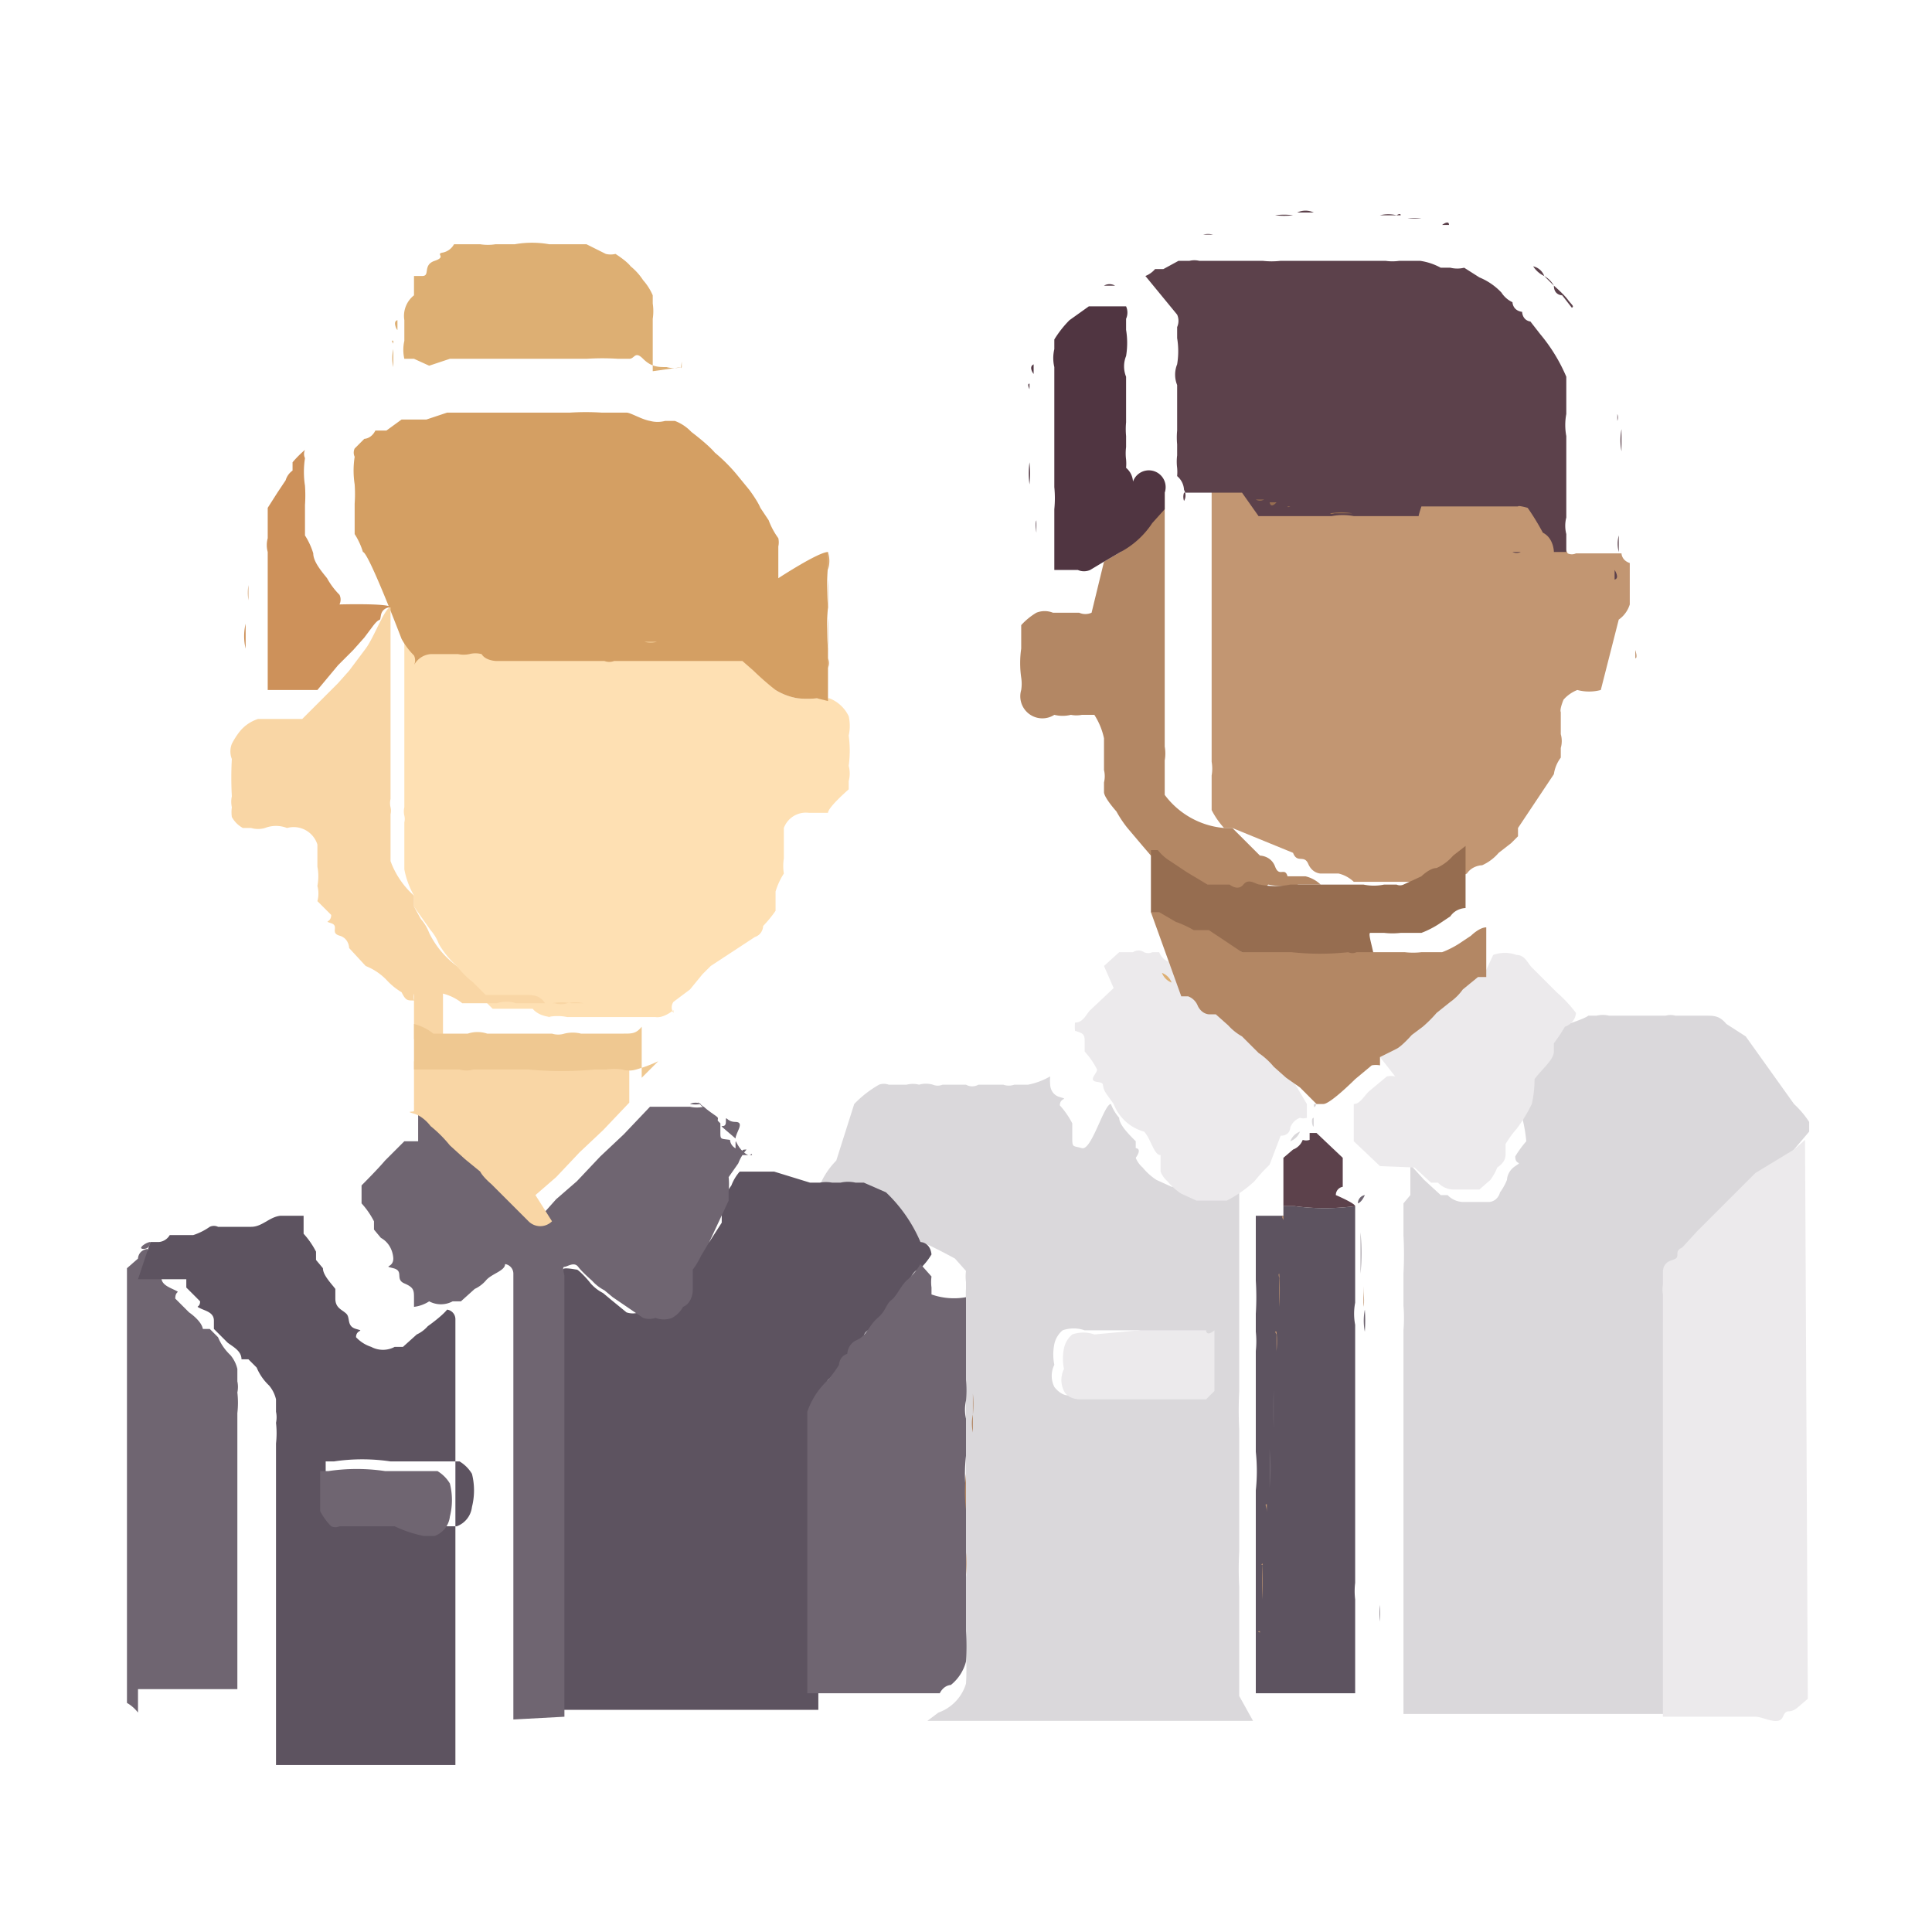<svg id="Layer_1" data-name="Layer 1" xmlns="http://www.w3.org/2000/svg" viewBox="0 0 14 14"><defs><style>.cls-1{fill:#dad8db;}.cls-2{fill:#eceaec;}.cls-3{fill:#6f6571;}.cls-4{fill:#fee0b3;}.cls-5{fill:#c29672;}.cls-6{fill:#5d5360;}.cls-7{fill:#5c414b;}.cls-8{fill:#d49f63;}.cls-9{fill:#b38764;}.cls-10{fill:#f9d6a5;}.cls-11{fill:#ddaf73;}.cls-12{fill:#503541;}.cls-13{fill:#cd915a;}.cls-14{fill:#efc891;}.cls-15{fill:#966d50;}</style></defs><title>solo</title><path class="cls-1" d="M11.51,7.36s0,0,.06,0h0a.19.19,0,0,1,.09,0h0a.06.06,0,0,1,0,0s0,0,.05,0,.07,0,.12,0l.06,0s.07,0,.09,0,.05,0,.09,0a.13.13,0,0,1,.07,0h0s.06,0,.09,0l.05,0,.08,0h0c.06,0,.1,0,.15.06l0,0,.14.09L13,8a.69.69,0,0,1,.11.13s0,0,0,0v.07h0L13,8.33l-.16.16-.09.09-.16.16-.09.09-.08.08L12.31,9s0,.07-.07.09-.05.06-.07.1,0,0,0,.08a.21.21,0,0,0,0,.07c0,.05,0,.09,0,.14h0s0,0,0,.06v2.88h-2v-.14s0,0,0,0v-.13h0c0-.09,0-.18,0-.27l0,0v-.3s0,0,0,0v-.19c0-.11,0-.21,0-.31h0V10.6s0,0,0,0v-.37a0,0,0,0,0,0,0V10h0c0-.09,0-.17,0-.26l0,0v-.1a1.09,1.09,0,0,0,0-.18s0-.09,0-.14h0V9.23a2.61,2.61,0,0,0,0-.28l0,0V8.72h0s0,0,.05-.06,0,0,0,0v0a0,0,0,0,0,0,0V8.44h0l.1.11.12.11s0,0,.05,0a.16.16,0,0,0,.11.05h.12s0,0,0,0l.07,0s0,0,0,0,.06,0,.08-.07a.41.41,0,0,0,.05-.09s0-.06.06-.1,0,0,0-.07a.76.76,0,0,1,.08-.11A1.08,1.08,0,0,0,11,8V8s0,0,0-.06h0a.83.83,0,0,0,.08-.12c.05-.07.09-.14.14-.2s0,0,0-.06a1.25,1.25,0,0,0,.08-.12S11.47,7.39,11.51,7.36Z"/><path class="cls-2" d="M13.1,12.31s0,0-.07.06-.08,0-.11.07-.14,0-.2,0h-.67V9.58s0-.05,0-.06h0s0-.09,0-.14a.21.21,0,0,1,0-.07s0-.05,0-.08,0-.08.07-.1,0-.06.07-.09l.11-.12.08-.08.09-.09.16-.16.09-.09L13,8.33l.08-.07h0Z"/><path class="cls-3" d="M1,12.41H1a.27.27,0,0,0-.08-.07V9.19L1,9.12s0-.06.07-.07,0,0,0,0,0,.05,0,.06l.1.1s0,0,0,.05.06.07.1.09,0,0,0,.06l.1.1s0,0,0,0,.09.06.1.12h0l.05,0,.06.06a.38.38,0,0,0,.09.13.24.24,0,0,1,.05.1s0,.06,0,.09a.19.19,0,0,1,0,.08.66.66,0,0,1,0,.15h0s0,0,0,0v2H1.09s0,0-.05,0H1A0,0,0,0,0,1,12.41Z"/><path class="cls-1" d="M9.08,12.47H6.72s0,0,0,0h0s0,0,.08-.06A.32.32,0,0,0,7,12.2,1.64,1.64,0,0,0,7,12c0-.15,0-.3,0-.45,0,0,0,0,0,0v-.12a.86.86,0,0,0,0-.16v-.28s0,0,0,0v-.52s0,0,0,0V9.67s0,0,0-.06,0,0,0,0,0-.07,0-.09,0-.07,0-.11a.49.49,0,0,1,0-.07l0-.05a.3.3,0,0,1,0-.08s0,0,0,0v0l-.08-.09,0,0S6.7,9,6.67,9a1.08,1.08,0,0,0-.18-.11l-.16-.07,0,0-.06,0a.25.25,0,0,0-.11,0h0s0,0-.06,0a.24.24,0,0,0-.09,0s0,0-.07,0h0a0,0,0,0,0,0,0s0-.09,0-.13,0-.06,0-.1,0,0,0,0a.57.57,0,0,1,.12-.18L6.19,8a.79.79,0,0,1,.18-.14.1.1,0,0,1,.07,0,.09.09,0,0,0,0,0l.13,0a.18.18,0,0,1,.09,0,.18.18,0,0,1,.1,0,.09.09,0,0,0,.07,0h0s0,0,0,0H7a.09.09,0,0,0,.09,0l.1,0,.08,0a.12.12,0,0,0,.08,0h0s.07,0,.1,0a.52.52,0,0,0,.16-.06h0s0,0,0,0a.33.33,0,0,0,0,.06s0,.07.07.09,0,0,0,.06a.6.6,0,0,1,.09.13s0,0,0,.09,0,.07.07.09S8,8,8.05,8s0,0,0,0a.33.33,0,0,0,.06.1c0,.05.07.12.12.17l0,.05s.05,0,0,.07l0,0s0,0,0,0a.05.05,0,0,0,0,0s0,0,0,0a.18.18,0,0,0,.05.07.43.43,0,0,0,.1.09l.11.05h.18a.9.9,0,0,0,.2-.14,1.31,1.31,0,0,1,.11-.12s0,0,0,0v.12s0,0,0,0,0,.07,0,.08a0,0,0,0,0,0,0v.09s0,0,0,0V9s0,0,0,.05v.23s0,0,0,0v.39s0,0,0,0v.41l0,0a2.62,2.62,0,0,0,0,.28v.12l0,0v.38s0,0,0,0,0,.1,0,.15,0,0,0,0v.23s0,0,0,0a2.26,2.26,0,0,0,0,.26v.2s0,0,0,0v.41l0,0v.18ZM8.25,9.64H7.86a.24.24,0,0,0-.16,0,.18.18,0,0,0-.06.1.38.38,0,0,0,0,.15.18.18,0,0,0,0,.16s.05.07.11.06,0,0,0,0,0,0,.06,0h.69s.08,0,.11,0h0l0,0,.06-.06s0-.05,0-.08V9.77s0,0,0-.07h0s-.05,0-.06,0l-.05,0Z"/><path class="cls-4" d="M5.92,5.06s0,0,0,0,.06,0,.09,0a.26.26,0,0,1,.14.13.32.32,0,0,1,0,.14.81.81,0,0,1,0,.22.21.21,0,0,1,0,.11l0,.06S6,5.85,6,5.89l0,0s-.09,0-.14,0a.17.17,0,0,0-.18.11s0,.06,0,.08,0,.1,0,.14a.35.35,0,0,0,0,.11v0a.52.52,0,0,0-.06.13l0,.06,0,.08,0,0a.87.87,0,0,1-.09.11s0,.06-.06.08L5.15,7l-.06.06L5,7.17l-.12.09a.07.07,0,0,0,0,.08v.19c0,.15,0,.3,0,.46,0,0,0,0,0,0s0,0,0,0V7.32s0,0,0,0,0,0,0,0-.07.06-.13.05h0s0,0-.06,0-.1,0-.14,0-.07,0-.11,0H4.2s-.06,0-.09,0h0a.34.34,0,0,0-.14,0H4s-.09,0-.14-.06l-.08,0-.09,0s0,0-.06,0h0s0,0-.06,0l-.09-.09A.68.68,0,0,1,3.31,7a.65.65,0,0,1-.13-.16s0,0,0,0a.33.33,0,0,0-.06-.1L3,6.57l0-.08a.62.62,0,0,1-.07-.19h0s0,0,0-.07v0s0,0,0-.08v0c0-.06,0-.12,0-.19a.11.11,0,0,0,0-.05.13.13,0,0,1,0-.06V4.4s0-.05,0-.07,0,0,0,0A.15.15,0,0,1,3,4.21s.07,0,.11,0l.09,0a.2.2,0,0,0,.08,0,.18.18,0,0,1,.09,0h0s.07,0,.11.05l.11,0,.15,0s0,0,0,0h.05s0,0,0,0l.1,0c.06,0,.12,0,.18,0h0s0,0,.08,0h0a.1.1,0,0,0,.07,0c.08,0,.16,0,.24,0h0a.14.14,0,0,0,.09,0h.08a0,0,0,0,0,0,0h.16c.06,0,.11,0,.16,0s.07,0,.1,0,0,0,.06,0l.08.07A2,2,0,0,0,5.62,5a.44.44,0,0,0,.16.06A.66.66,0,0,0,5.92,5.06Z"/><path class="cls-5" d="M11.31,5.16v0s0,0,0,0v.08s0,0,0,.08v0s0,0,0,0v0s0,0,0,0a.18.18,0,0,1,0,.1l0,.07a.26.26,0,0,0-.05.12l0,0L11,6s0,0,0,.06a0,0,0,0,0-.05.05l0,0a0,0,0,0,0,0,0s0,0,0,0h0l-.09.07a.34.34,0,0,1-.12.09s0,0,0,0-.07,0-.11.06l-.13.06a.06.06,0,0,1-.05,0s-.06,0-.09,0a.37.37,0,0,1-.15,0s0,0-.06,0h0l-.12,0-.09,0-.06,0-.07,0a.24.24,0,0,0-.11-.06s-.05,0-.08,0l-.05,0s-.06,0-.09-.07-.08,0-.11-.08L8.93,6,8.87,6a.6.6,0,0,1-.09-.13s0-.05,0-.09,0-.05,0-.07,0-.07,0-.09v0a.29.29,0,0,0,0-.1s0-.11,0-.16,0-.09,0-.14a0,0,0,0,0,0,0s0,0,0,0V3.49h0c.05-.05.11,0,.17,0l.08,0s.07,0,.11,0l.06,0,.15.05a.06.06,0,0,0,.08,0h0s.05,0,.08,0h.05s0,0,0,0h.1s0,0,0,0h.17s0,0,0,0h.82s0,0,0,0h.14s0,0,0,0h.15s0,0,0,0H11c.05,0,.08,0,.12.05a1.74,1.74,0,0,1,.11.18s.05.1.08.14l.05.1a.07.07,0,0,0,.06,0h.23l.1,0s0,0,0,0,0,.05.06.07,0,0,0,0,0,0,0,0v0c0,.1,0,.2,0,.3v0s0,0,0,0a.21.21,0,0,1-.08.11s0,0,0,0L11.6,5a.33.33,0,0,1-.17,0,.26.26,0,0,0-.1.07S11.3,5.14,11.31,5.16Z"/><path class="cls-6" d="M5.87,8.57h0s0,0,.07,0a.24.24,0,0,1,.09,0s0,0,.06,0h0a.25.25,0,0,1,.11,0l.06,0,0,0,.16.07A1.08,1.08,0,0,1,6.67,9s.07,0,.08.09a0,0,0,0,1,0,0,.48.48,0,0,1-.09.11c-.05,0-.07.1-.12.15s-.06.09-.1.13-.09.12-.15.16,0,.07-.07.1l0,0s0,.06-.06.08A1,1,0,0,1,6,10a.56.56,0,0,0-.07.16s0,0,0,0,0,.07,0,.11v0s0,0,0,.06,0,0,0,0,0,0,0,.06v2H4.08V9.27s0,0,0,0,0-.05,0-.07.09,0,.1,0,.07.06.1.1a.31.31,0,0,0,.09.07s0,0,.06.05l.11.09a.14.14,0,0,0,.09,0,.17.17,0,0,0,.12,0,.2.2,0,0,0,.08-.08s0-.08.07-.12l0,0s0-.08,0-.09,0-.05,0-.06a.53.53,0,0,0,.06-.1L5.14,9l.09-.14s0,0,0,0,0,0,0-.07a.47.47,0,0,0,0-.1l.07-.1a.33.33,0,0,1,.06-.1h0s0,0,0,0,.07,0,.1,0l.06,0,.09,0Z"/><path class="cls-7" d="M10.28,3.74H9.81s0,0,0,0a.43.43,0,0,0-.16,0H9.57s0,0,0,0H9.4s-.05,0-.07,0H9.28s0,0,0,0H9.18s0,0,0,0,0,0-.06,0L9,3.57l-.06,0s-.07,0-.11,0l-.08,0c-.06,0-.12,0-.17,0h0a.09.09,0,0,0,0,.06s0,0,0,0a.08.08,0,0,0,0-.08s0,0,0,0a.14.14,0,0,0-.05-.1.08.08,0,0,1,0,0,.33.33,0,0,0,0-.06.36.36,0,0,1,0-.09s0-.06,0-.08a.54.54,0,0,1,0-.1c0-.06,0-.1,0-.16h0s0,0,0,0,0-.11,0-.17a.2.2,0,0,1,0-.15.58.58,0,0,0,0-.19s0,0,0,0,0,0,0-.08v0a.11.11,0,0,0,0-.09h0s0,0,0,0L8.3,2a.18.18,0,0,0,.07-.05l.06,0,.11-.06s.06,0,.08,0a.15.15,0,0,1,.07,0s0,0,.07,0,0,0,0,0h0s0,0,0,0h0s0,0,0,0H9s0,0,0,0h.08s0,0,0,0h.07a0,0,0,0,0,0,0h0a.56.56,0,0,0,.13,0s0,0,0,0h.31a0,0,0,0,0,0,0h.18s0,0,0,0h.27s0,0,0,0a.34.34,0,0,0,.1,0h0s0,0,0,0h.1s0,0,.05,0a.44.44,0,0,1,.15.05l.07,0a.21.21,0,0,0,.1,0l.11.07a.46.46,0,0,1,.16.11h0a.19.19,0,0,0,.08.07h0s0,.06.07.07h0s0,.06.06.07l.07.09a1.23,1.23,0,0,1,.19.31s0,0,0,0v0s0,.05,0,.05v0s0,0,0,.06h0s0,0,0,.06v0s0,.07,0,.1V3s0,0,0,0v0a.43.43,0,0,0,0,.16s0,0,0,0v.47s0,0,0,0v.05s0,0,0,.07a0,0,0,0,0,0,0,.24.24,0,0,0,0,.12v0s0,0,0,0v.13l-.1,0h-.23a.07.07,0,0,1-.06,0L11.26,4s0-.1-.08-.14a1.74,1.74,0,0,0-.11-.18S11,3.66,11,3.67h-.16s0,0,0,0h-.15s0,0,0,0h-.07a0,0,0,0,0,0,0H10.3S10.28,3.73,10.28,3.74Z"/><path class="cls-8" d="M5.92,5.06a.66.66,0,0,1-.14,0A.44.44,0,0,1,5.62,5a2,2,0,0,1-.16-.14l-.08-.07s0,0-.06,0-.07,0-.1,0-.1,0-.16,0,0,0,0,0H4.79s0,0,0,0H4.69c-.08,0-.16,0-.24,0a.1.1,0,0,1-.07,0h0s-.06,0-.08,0h0c-.06,0-.12,0-.18,0l-.1,0s0,0,0,0H3.86s0,0,0,0l-.15,0-.11,0s-.08,0-.11-.05h0a.18.18,0,0,0-.09,0,.2.2,0,0,1-.08,0l-.09,0s-.08,0-.11,0a.15.15,0,0,0-.12.08s0,0,0,0a.08.08,0,0,0,0-.07.54.54,0,0,1-.09-.12S2.67,4,2.63,4l0,0a.52.52,0,0,0-.06-.13s0-.07,0-.11v0s0-.07,0-.11a1,1,0,0,0,0-.14.65.65,0,0,1,0-.2h0v0a.07.07,0,0,1,0-.06v0s0,0,0,0,0,0,0,0l.07-.07s0,0,0,0,.05,0,.08-.06l.08,0,.11-.08h0s0,0,0,0,0,0,.07,0,0,0,0,0H3l.09,0,.15-.05h0s.1,0,.13,0,.11,0,.16,0l.13,0h.47s0,0,0,0a1.81,1.81,0,0,1,.23,0h0s0,0,0,0,.06,0,.08,0h0s.07,0,.1,0,.11.05.17.06a0,0,0,0,1,0,0,.21.21,0,0,0,.11,0s0,0,0,0l.07,0a.32.32,0,0,1,.12.08s0,0,0,0,.12.09.17.15a1.21,1.21,0,0,1,.16.16l.09.11s.06.08.08.13l.06.09a.54.54,0,0,0,.07.13.14.14,0,0,1,0,.06s0,.07,0,.11,0,0,0,.07,0,.05,0,.05v0S5.93,4,6,4v.1s0,0,0,0v0A1.7,1.7,0,0,0,6,4.4s0,0,0,0v0s0,0,0,0A1.55,1.55,0,0,0,6,4.7v0s0,0,0,0v.1s0,0,0,.07V5s0,0,0,0v.08Z"/><path class="cls-6" d="M2,12.46v-2s0,0,0,0h0a.66.66,0,0,0,0-.15.19.19,0,0,0,0-.08s0-.05,0-.09a.24.24,0,0,0-.05-.1.38.38,0,0,1-.09-.13l-.06-.06-.05,0h0c0-.06-.06-.09-.1-.12s0,0,0,0l-.1-.1s0,0,0-.06-.06-.07-.1-.09,0,0,0-.05l-.1-.1s0-.05,0-.06,0,0,0,0H1S1.09,9,1.09,9h0s0,0,0,0,0,0,.06,0l0,0s.05,0,.08-.05l.08,0s0,0,0,0l.09,0a.45.45,0,0,0,.12-.06.07.07,0,0,1,.06,0l.1,0,.08,0,.06,0c.08,0,.13-.07.21-.08l.06,0s.07,0,.11,0,0,0,0,0a.08.08,0,0,0,0,0s0,0,0,0h0l0,.06s0,.05,0,.07a.6.6,0,0,1,.09.13s0,0,0,.06l.05.06c0,.05.06.11.09.15s0,0,0,0,0,0,0,.07.05.08.08.11,0,.09.07.11,0,0,0,.06a.26.26,0,0,0,.11.07.18.18,0,0,0,.17,0s0,0,0,0,0,0,.06,0l.1-.09a.24.24,0,0,0,.08-.06s.1-.07.14-.12h0a.07.07,0,0,1,.06.07v3.23H2Zm.91-1.4a.89.89,0,0,0,.32,0l.08,0a.17.17,0,0,0,.11-.14.49.49,0,0,0,0-.24.26.26,0,0,0-.09-.09l0,0H2.83a1.39,1.39,0,0,0-.41,0l-.06,0s0,.05,0,.05,0,.06,0,.09v.15a0,0,0,0,0,0,0A.44.44,0,0,0,2.4,11a.07.07,0,0,0,.06,0s0,0,.06,0h.34Z"/><path class="cls-3" d="M3.72,12.46V9.23a.07.07,0,0,0-.06-.07h0c0,.05-.1.07-.14.12a.24.24,0,0,1-.08.06l-.1.09s0,0-.06,0,0,0,0,0a.18.18,0,0,1-.17,0A.26.26,0,0,1,3,9.47s0,0,0-.06,0-.08-.07-.11,0-.09-.08-.11,0,0,0-.07,0,0,0,0,0-.1-.09-.15l-.05-.06s0,0,0-.06a.6.6,0,0,0-.09-.13s0,0,0-.07l0-.06h0s0,0,0,0a.08.08,0,0,1,0,0s-.05,0,0,0,0,0,0,0,.12-.12.17-.18l.14-.14,0,0,0,0h0s.06,0,.1,0V8A.18.18,0,0,1,3,8H3s0,0,0,0,0,0,0,0,.06.06.09.09a.93.93,0,0,1,.14.14l.11.1.09.09s.06.06.08.09l.13.13.14.14a.12.12,0,0,0,.17,0l.08-.09.15-.13.17-.18.17-.16.19-.2s0,0,0,0,0,0,0,0h0a.05.05,0,0,0,0,0h0s0,0,.05,0H5a.23.23,0,0,0,.1,0h0s0,0,.06.06,0,0,.06.06h0s0,0,0,.06,0,.05.07.06h0s0,.05.06.07,0,0,.06,0h0s0,0,0,0h0v0a.33.33,0,0,0-.06.1l-.07.1a.47.47,0,0,1,0,.1s0,0,0,.07,0,0,0,0L5.14,9l-.06.1a.53.53,0,0,1-.06.1s0,0,0,.06,0,0,0,.09l0,0s0,.09-.07.12a.2.2,0,0,1-.08.08.17.17,0,0,1-.12,0,.14.14,0,0,1-.09,0L4.44,9.4s0,0-.06-.05a.31.31,0,0,1-.09-.07s-.07-.06-.1-.1-.08,0-.1,0,0,.05,0,.07,0,0,0,0v3.19Z"/><path class="cls-9" d="M8.44,3.57s0,0,0,0a.09.09,0,0,1,0-.06v1.6s0,0,0,0a0,0,0,0,1,0,0s0,.09,0,.14,0,.11,0,.16a.29.29,0,0,1,0,.1v0s0,.06,0,.09,0,.06,0,.07,0,.06,0,.09A.6.6,0,0,0,8.87,6L8.93,6l.2.2s.08,0,.11.08.07,0,.09.07l.05,0s0,0,.08,0a.24.24,0,0,1,.11.06l.07,0,.06,0,.09,0,.12,0s0,0,0,0H9.74s0,0,0,0-.22,0-.33,0a.56.56,0,0,1-.22,0h0S9,6.6,9,6.56s-.07,0-.1,0l-.1,0-.06,0L8.6,6.36l-.12-.08a.34.34,0,0,1-.09-.08s0,0-.05,0,0,0,0,0,0,0-.06-.07L8.17,6a.83.83,0,0,1-.08-.12S8,5.78,8,5.74s0,0,0-.07,0,0,0,0a.19.19,0,0,0,0-.09s0-.08,0-.11,0,0,0,0,0-.08,0-.12a.51.51,0,0,0-.07-.17h0s0,0-.09,0a.21.21,0,0,1-.08,0,.25.25,0,0,1-.12,0A.16.16,0,0,1,7.4,5s0,0,0,0,0,0,0,0v0s0,0,0,0v0s0,0,0,0a.29.29,0,0,0,0-.09.74.74,0,0,1,0-.21s0-.07,0-.1,0-.06,0-.07,0,0,0,0a.48.48,0,0,1,.11-.09.16.16,0,0,1,.12,0h.19s0,0,0,0a.11.11,0,0,0,.09,0L8,4.07,8.12,4a.63.63,0,0,0,.11-.12l.09-.1,0-.06,0-.06S8.44,3.59,8.44,3.57Z"/><path class="cls-10" d="M2.83,4.4V5.79a.13.13,0,0,0,0,.06.11.11,0,0,1,0,.05c0,.07,0,.13,0,.19v0s0,.06,0,.08v0s0,0,0,.07h0A.62.62,0,0,0,3,6.49l0,.08.05.09a.33.33,0,0,1,.06.1s0,0,0,0A.65.65,0,0,0,3.31,7a.68.68,0,0,0,.12.12l.09.09s0,0,.06,0h0s0,0,.06,0l.09,0,.08,0c.05,0,.1,0,.14.06H4a.34.34,0,0,1,.14,0h0s.07,0,.09,0h0s0,0,0,0a.25.25,0,0,0-.12,0,.15.15,0,0,1-.09,0H3.74a.22.22,0,0,0-.14,0h0a0,0,0,0,0,0,0s-.1,0-.15,0h0s0,0,0,0-.06,0-.1,0h0a.37.37,0,0,0-.14-.07h0a0,0,0,0,0,0,0s0,0,0,0,0,.22,0,.33H3c0-.11,0-.22,0-.33A.1.1,0,0,0,3,7.25c-.05,0-.06,0-.09-.06a.48.48,0,0,1-.11-.09A.43.43,0,0,0,2.65,7l-.12-.13s0-.07-.07-.09,0-.07-.06-.09,0,0,0-.06L2.3,6.53s0,0,0,0a.21.21,0,0,0,0-.11h0a.37.37,0,0,0,0-.14h0c0-.06,0-.1,0-.16A.18.18,0,0,0,2.08,6a.22.22,0,0,0-.16,0,.18.18,0,0,1-.1,0l-.06,0a.2.2,0,0,1-.08-.08.25.25,0,0,1,0-.07.19.19,0,0,1,0-.08,2.43,2.43,0,0,1,0-.27.15.15,0,0,1,0-.11.56.56,0,0,1,.05-.08.28.28,0,0,1,.14-.1l0,0h.24s0,0,0,0h0s0,0,0,0,0,0,.08,0l.15-.15.11-.11.08-.09.06-.08s0,0,.06-.08S2.79,4.4,2.83,4.4Z"/><path class="cls-2" d="M10.82,6.92s0,0,0,0,0,0,0,0a.25.25,0,0,1,.17,0h0c.06,0,.08.06.11.09l.18.18a1,1,0,0,1,.14.15s0,0,0,0,0,.07-.08.1a1.25,1.25,0,0,1-.08.12s0,0,0,.06-.09.13-.14.2A.83.83,0,0,1,11.1,8h0s0,0,0,.06V8a1.08,1.08,0,0,1-.11.18.76.76,0,0,0-.08.11s0,.05,0,.07,0,.06-.06.1a.41.41,0,0,1-.05.09s0,0-.08.07,0,0,0,0l-.07,0s0,0,0,0h-.12a.16.16,0,0,1-.11-.05s0,0-.05,0l-.12-.11L10,8.45h0l0,0h0a0,0,0,0,0,0,0h0s0,0,0,0h0s0,0,0,0,0,0,0,0l-.19-.18s0,0,0,0V8c.05,0,.08-.07.12-.1l.12-.1a.16.16,0,0,1,.06,0s0,0,0,0h0L10,7.66l.11-.09s.07-.07.11-.1l.08-.06a.94.94,0,0,0,.1-.1l.1-.08a.38.38,0,0,0,.09-.09l.11-.09.06,0s0,0,0,0"/><path class="cls-2" d="M10.8,6.61h0"/><path class="cls-2" d="M9.2,8.44s0,0,0,0a1.31,1.31,0,0,0-.11.12.9.9,0,0,1-.2.14H8.67l-.11-.05a.43.43,0,0,1-.1-.09.18.18,0,0,1-.05-.07s0,0,0,0a.05.05,0,0,1,0,0s0,0,0,0l0,0s0-.05,0-.07l0-.05c-.05,0-.07-.12-.12-.17A.33.33,0,0,1,8.07,8s0,0,0,0,0,0-.05-.07,0-.08-.07-.09,0-.06,0-.09a.6.6,0,0,0-.09-.13s0,0,0-.06,0-.07-.07-.09a.33.33,0,0,1,0-.06s0,0,0,0h0c.06,0,.08-.06.11-.09l.17-.16L8,7l.11-.1h.1a.07.07,0,0,1,.08,0,.07.07,0,0,0,.06,0s0,0,0,0,0,0,0,0,0,0,.05,0a.12.12,0,0,0,.07.07h0s0,0,0,0h0s0,.05.08.06,0,0,0,0l.05,0,.09.08a.39.39,0,0,0,.1.08l.12.12a.52.52,0,0,1,.11.1l.09.08.1.07L9.47,8s0,0,0,0,0,0,0,.05,0,0,0,0,0,0,0,.05a.08.08,0,0,1-.05,0,.12.12,0,0,0-.07.07s0,0,0,0l0,0s0,.06-.07.06,0,0,0,0Z"/><path class="cls-11" d="M4.94,2.66a.21.21,0,0,1-.11,0,0,0,0,0,0,0,0c-.06,0-.11,0-.17-.06s-.06,0-.1,0h0s0,0-.08,0,0,0,0,0h0a1.81,1.81,0,0,0-.23,0s0,0,0,0H3.68l-.13,0s-.1,0-.16,0-.09,0-.13,0h0l-.15.05L3,2.6H3s0,0,0,0,0,0-.07,0a.29.29,0,0,1,0-.13s0,0,0-.06V2.39s0,0,0-.07v0s0,0,0,0A.19.19,0,0,1,3,2.14s0,0,0-.05S3,2,3,2,3,2,3.06,2s0-.08.09-.11,0-.05.06-.06a.12.12,0,0,0,.08-.06l.07,0,.06,0,.06,0a.35.35,0,0,0,.11,0l.14,0a.71.71,0,0,1,.25,0c.06,0,.12,0,.18,0s.06,0,.09,0h0l.14.07a.15.15,0,0,0,.07,0s0,0,0,0,.08.05.11.09a.43.43,0,0,1,.09.1l0,0a.41.41,0,0,1,.07.11l0,.06a.36.36,0,0,1,0,.11s0,.07,0,.1,0,0,0,0v.28Z"/><path class="cls-12" d="M8.44,3.57s0,0,0,0l0,.06,0,.06-.09.1A.63.63,0,0,1,8.12,4L8,4.07l-.1.06a.11.11,0,0,1-.09,0H7.64s0,0,0,0h0V4.1s0,0,0,0V4s0,0,0,0V3.79s0,0,0,0V3.69s0,0,0,0,0,0,0,0,0,0,0,0v0a.81.81,0,0,0,0-.16h0V2.73s0,0,0,0,0,0,0-.07a.28.28,0,0,1,0-.13s0,0,0-.07,0,0,0,0a.76.76,0,0,1,.11-.14l.14-.1h0s.06,0,.1,0,0,0,0,0h.07a0,0,0,0,0,0,0h.1a.11.11,0,0,1,0,.09v0s0,.06,0,.08,0,0,0,0a.58.58,0,0,1,0,.19.2.2,0,0,0,0,.15c0,.06,0,.11,0,.17s0,0,0,0h0c0,.06,0,.1,0,.16a.54.54,0,0,0,0,.1s0,.06,0,.08a.36.36,0,0,0,0,.09.33.33,0,0,1,0,.06.08.08,0,0,0,0,0,.14.14,0,0,1,.05.1s0,0,0,0A.08.08,0,0,1,8.44,3.57Z"/><path class="cls-13" d="M2.83,4.4s-.06,0-.07.06,0,0-.06.08l-.06.08-.08.09-.11.11L2.3,5s0,0-.08,0a0,0,0,0,0,0,0H1.94l0,0h0V5s0,0,0,0v0s0-.05,0-.05v0s0-.06,0-.07V4.55s0,0,0,0V4.37s0,0,0,0V4.13s0,0,0,0V4s0,0,0,0v0s0,0,0,0v0a.19.19,0,0,1,0-.1v0s0-.07,0-.09,0,0,0-.07,0,0,0-.06l.07-.11.06-.09a.13.13,0,0,1,.05-.07s0,0,0-.06a.76.76,0,0,1,.09-.09s0,0,0,0,0,0,0,0v0a.07.07,0,0,0,0,.06v0h0a.65.65,0,0,0,0,.2,1,1,0,0,1,0,.14s0,.08,0,.11v0s0,.07,0,.11a.52.52,0,0,1,.06.13l0,0c0,.06.06.13.1.18a.54.54,0,0,0,.09.12.08.08,0,0,1,0,.07S2.82,4.37,2.83,4.4Z"/><path class="cls-12" d="M7.46,2.78v.39h0V2.82S7.44,2.78,7.46,2.78Z"/><path class="cls-5" d="M11.85,4.77c0-.1,0-.2,0-.3s0,0,0,0v.24S11.87,4.77,11.85,4.77Z"/><path class="cls-2" d="M3,7.68H3v.36s0,0,0,0Z"/><path class="cls-8" d="M6,4.42s0,0,0,0a1.7,1.7,0,0,1,0-.22,0,0,0,0,1,0,0Z"/><path class="cls-8" d="M6,4.7a1.55,1.55,0,0,1,0-.22s0,0,0,0v.21A0,0,0,0,1,6,4.7Z"/><path class="cls-11" d="M2.85,2.47s0,0,0,.06a.29.29,0,0,0,0,.13s0,0,0,0,0,0,0,0,0,0,0-.06V2.49S2.83,2.46,2.85,2.47Z"/><path class="cls-7" d="M11.75,3.27s0,0,0,0a.43.43,0,0,1,0-.16s0,0,0,0Z"/><path class="cls-7" d="M9.71,1.53a0,0,0,0,1,0,0H9.52v0Z"/><path class="cls-11" d="M4.94,2.66v-.2s0,0,0,0v.16s0,0,0,0,0,0,0,0S4.93,2.69,4.94,2.66Z"/><path class="cls-13" d="M1.78,4.52s0,0,0,0V4.7s0,0,0,0A.38.38,0,0,1,1.78,4.52Z"/><path class="cls-7" d="M11.39,2.23l-.07-.09s-.06,0-.06-.07a0,0,0,0,1,0,0s.07.06.1.1S11.41,2.22,11.39,2.23Z"/><path class="cls-7" d="M10.15,1.56H10v0a.24.24,0,0,1,.12,0S10.15,1.54,10.15,1.56Z"/><path class="cls-7" d="M9.37,1.56s0,0,0,0a.56.56,0,0,1-.13,0s0,0,0,0A.48.48,0,0,1,9.37,1.56Z"/><path class="cls-12" d="M7.46,3.35h0a.81.81,0,0,1,0,.16s0,0,0,0A.66.66,0,0,1,7.46,3.35Z"/><path class="cls-3" d="M5.2,8.13s0,0-.06-.06,0,0-.06-.06,0,0,.07.05S5.2,8.09,5.2,8.13Z"/><path class="cls-3" d="M5.45,8.37s0,0-.06,0-.06,0-.06-.07,0,0,.06.05S5.44,8.34,5.45,8.37Z"/><path class="cls-3" d="M5.33,8.25s0,0-.07-.06,0,0,0-.06,0,0,.07,0S5.33,8.21,5.33,8.25Z"/><path class="cls-7" d="M11.73,4a.24.24,0,0,1,0-.12h0V4S11.74,4,11.73,4Z"/><path class="cls-7" d="M10,1.54v0h-.1s0,0,0,0Z"/><path class="cls-7" d="M9.52,1.54v0H9.4s0,0,0,0A.14.14,0,0,1,9.52,1.54Z"/><path class="cls-7" d="M10.3,1.58a.34.34,0,0,1-.1,0s0,0,0,0h.1S10.3,1.57,10.3,1.58Z"/><path class="cls-13" d="M1.8,4.26v.09s0,0,0,0a.4.4,0,0,1,0-.11Z"/><path class="cls-12" d="M7.51,3.77s0,0,0,0v.09s0,0,0,0S7.5,3.79,7.51,3.77Z"/><path class="cls-7" d="M8.79,1.7s0,0,0,0,0,0-.07,0v0S8.75,1.69,8.79,1.7Z"/><path class="cls-7" d="M10.43,1.61h-.08s0,0,0,0h.07A0,0,0,0,1,10.43,1.61Z"/><path class="cls-7" d="M11.72,3.05s0,0,0,0V3s0,0,0,0A.08.08,0,0,1,11.72,3.05Z"/><path class="cls-7" d="M11.7,2.93s0-.06,0-.1,0,0,0,0Z"/><path class="cls-8" d="M6,4.13s0,0,0,0V4s0,0,0,0A.22.22,0,0,1,6,4.13Z"/><path class="cls-3" d="M5.08,8A.23.23,0,0,1,5,8,.09.09,0,0,1,5.08,8Z"/><path class="cls-8" d="M6,4.84V4.77s0,0,0,0a.09.09,0,0,1,0,.07Z"/><path class="cls-3" d="M2.83,8V8s-.07,0-.1,0,0,0,.06,0Z"/><path class="cls-12" d="M7.56,4.06s0,0,0,0v.06S7.56,4.1,7.56,4.06Z"/><path class="cls-12" d="M7.49,2.64s0,0,0,.07,0,0,0,0S7.45,2.66,7.49,2.64Z"/><path class="cls-7" d="M11.19,2a.19.19,0,0,1-.08-.07A.11.11,0,0,1,11.19,2Z"/><path class="cls-12" d="M7.44,3.17h0v.08s0,0,0,0Z"/><path class="cls-7" d="M11.26,2.07s0,0-.07-.07h0A.18.18,0,0,1,11.26,2.07Z"/><path class="cls-7" d="M9.2,1.58a0,0,0,0,1,0,0h0s0,0,0,0Z"/><path class="cls-7" d="M9,1.63s0,0,0,0H8.93S9,1.63,9,1.63Z"/><path class="cls-7" d="M11.7,4.2V4.13h0S11.74,4.19,11.7,4.2Z"/><path class="cls-12" d="M7.49,3.57s0,0,0,0,0,0,0,0h0Z"/><path class="cls-5" d="M11.26,5.36c0-.05,0-.07,0-.08v0S11.28,5.36,11.26,5.36Z"/><path class="cls-13" d="M1.8,4.26h0s0-.06,0-.08Z"/><path class="cls-13" d="M1.82,4V4.1s0,0,0,0V4.05Z"/><path class="cls-12" d="M8.08,2.07a0,0,0,0,1,0,0H8A.08.08,0,0,1,8.08,2.07Z"/><path class="cls-8" d="M6,4s0,0,0-.08A0,0,0,0,1,6,4Z"/><path class="cls-8" d="M5.94,4.94s0-.06,0-.07v0A0,0,0,0,1,5.94,4.94Z"/><path class="cls-8" d="M5.92,5V5s0,0,0,0S6,5,5.92,5Z"/><path class="cls-5" d="M11.29,5.26V5.2s0,0,0,0S11.32,5.24,11.29,5.26Z"/><path class="cls-7" d="M11.73,3.88s0,0,0-.07v.07Z"/><path class="cls-11" d="M2.88,2.32s0,.06,0,.07S2.84,2.33,2.88,2.32Z"/><path class="cls-3" d="M1.09,9s0,.05-.05.05S1.06,9,1.09,9Z"/><path class="cls-13" d="M1.8,4.77s0,0,0,.07,0,0,0,0Z"/><path class="cls-7" d="M11.68,2.81s0,0,0-.06S11.68,2.79,11.68,2.81Z"/><path class="cls-7" d="M11.65,2.74s0,0,0-.06S11.65,2.72,11.65,2.74Z"/><path class="cls-3" d="M4.87,8a.05.05,0,0,1,0,0A0,0,0,0,1,4.87,8Z"/><path class="cls-5" d="M10.87,6.07A0,0,0,0,1,10.92,6S10.9,6.07,10.87,6.07Z"/><path class="cls-8" d="M5.94,3.91s0,0,0-.05S5.94,3.89,5.94,3.91Z"/><path class="cls-5" d="M11.24,5.43s0,0,0,0S11.28,5.43,11.24,5.43Z"/><path class="cls-13" d="M1.83,4.89s0,0,0,.05S1.83,4.91,1.83,4.89Z"/><path class="cls-7" d="M10.5,1.63s-.05,0-.05,0S10.5,1.59,10.5,1.63Z"/><path class="cls-7" d="M11.63,2.66s0,0,0-.05S11.63,2.64,11.63,2.66Z"/><path class="cls-7" d="M8.86,1.68s0,0,0,0S8.84,1.68,8.86,1.68Z"/><path class="cls-7" d="M9.08,1.63H9s0,0,.05,0Z"/><path class="cls-12" d="M7.49,3.64h0s0,0,0,0S7.49,3.66,7.49,3.64Z"/><path class="cls-5" d="M11.82,4.85s0,0,0,0S11.86,4.84,11.82,4.85Z"/><path class="cls-7" d="M11.6,2.59s0,0,0,0S11.61,2.56,11.6,2.59Z"/><path class="cls-5" d="M11.21,5.5s0,0,0,0S11.24,5.49,11.21,5.5Z"/><path class="cls-12" d="M7.54,3.93s0,0,0,0h0A0,0,0,0,1,7.54,3.93Z"/><path class="cls-3" d="M4.94,8s0,0-.05,0S4.92,8,4.94,8Z"/><path class="cls-13" d="M1.85,4s0,0,0,0V4Z"/><path class="cls-11" d="M2.9,2.24s0,0,0,0S2.87,2.25,2.9,2.24Z"/><path class="cls-5" d="M11.85,4.43s0,0,0,0S11.86,4.4,11.85,4.43Z"/><path class="cls-12" d="M7.54,4h0V4S7.54,4,7.54,4Z"/><path class="cls-13" d="M1.87,3.84v0h0S1.85,3.84,1.87,3.84Z"/><path class="cls-8" d="M2.51,2.9s0,0,0,0S2.49,2.9,2.51,2.9Z"/><path class="cls-13" d="M1.85,5s0,0,0,0S1.86,5,1.85,5Z"/><path class="cls-12" d="M8.18,2.07h0s0,0,0,0h0Z"/><path class="cls-12" d="M8,2.1s0,0,0,0A0,0,0,0,1,8,2.1Z"/><path class="cls-9" d="M7.34,4.91s0,0,0,0S7.33,4.94,7.34,4.91Z"/><path class="cls-13" d="M1.85,4h0s0,0,0,0Z"/><path class="cls-5" d="M5.55,8.44s0,0,0,0S5.55,8.42,5.55,8.44Z"/><path class="cls-7" d="M11.7,4.1s0,0,0,0a0,0,0,0,1,0,0Z"/><path class="cls-5" d="M11.31,5.16s0,0,0,0S11.33,5.16,11.31,5.16Z"/><path class="cls-7" d="M11.73,3.88h0v0h0A0,0,0,0,1,11.73,3.88Z"/><path class="cls-5" d="M5.48,8.39s0,0,0,0S5.48,8.37,5.48,8.39Z"/><path class="cls-7" d="M9.08,1.63v0h0S9.09,1.63,9.08,1.63Z"/><path class="cls-13" d="M1.85,3.88h0s0,0,0,0Z"/><path class="cls-9" d="M7.31,4.87s0,0,0,0S7.31,4.89,7.31,4.87Z"/><path class="cls-7" d="M8.9,1.68h0s0,0,0,0Z"/><path class="cls-7" d="M8.9,1.68v0h0S8.92,1.68,8.9,1.68Z"/><path class="cls-5" d="M5.48,8.42v0s0,0,0,0Z"/><path class="cls-7" d="M11.75,3.74h0s0,0,0,0S11.74,3.75,11.75,3.74Z"/><path class="cls-9" d="M7.29,4.82s0,0,0,0S7.29,4.83,7.29,4.82Z"/><path class="cls-3" d="M2.71,8l0,0S2.69,8,2.71,8Z"/><path class="cls-7" d="M11.7,4.1h0v0h0Z"/><path class="cls-3" d="M1.11,9s0,0,0,0S1.09,9,1.11,9Z"/><path class="cls-6" d="M9.3,8.81V8.74s0,0,.08,0a1.64,1.64,0,0,0,.44,0v0s0,0,0,0V9.2s0,0,0,0v.09s0,.1,0,.15a.42.42,0,0,0,0,.16l0,0V10s0,0,0,0v.4s0,0,0,0v.39s0,0,0,0v.41s0,0,0,0v.19s0,.06,0,.08a.49.49,0,0,0,0,.12s0,0,0,0v.37s0,0,0,0v.31H9.1v-.41s0,0,0,0,0-.08,0-.12,0-.05,0-.07v-.2a0,0,0,0,0,0,0v-.38a0,0,0,0,0,0,0V10.8a0,0,0,0,0,0,0,1.31,1.31,0,0,0,0-.28v-.12s0,0,0,0V9.94s0,0,0,0V9.79a.65.65,0,0,0,0-.14V9.52s0,0,0,0a1.92,1.92,0,0,0,0-.24V9.11s0,0,0,0V8.81Z"/><path class="cls-7" d="M9.82,8.74a1.64,1.64,0,0,1-.44,0s-.05,0-.08,0v0s0,0,0,0,0,0,0-.08V8.39s0,0,.07-.06l0,0s0,0,0,0a.12.12,0,0,0,.07-.07.08.08,0,0,0,.05,0s0,0,0-.05,0,0,0,0h.05s0,0,0,0l.19.18s0,0,0,0,0,0,0,0h0s0,0,0,0h0a0,0,0,0,0,0,0h0v.21s0,0,0,0a.06.06,0,0,0-.05.06h0S9.82,8.72,9.82,8.74Z"/><path class="cls-3" d="M10,11.34s0,0,0,0V11h0C10,11.13,10,11.23,10,11.34Z"/><path class="cls-3" d="M9.86,9.23s0,0,0,0V8.93l0,0A2.61,2.61,0,0,1,9.86,9.23Z"/><path class="cls-5" d="M10,12.15s0,0,0,0v-.27l0,0c0,.09,0,.18,0,.27Z"/><path class="cls-5" d="M9.91,10s0,0,0,0V9.75l0,0c0,.09,0,.17,0,.26Z"/><path class="cls-5" d="M9.91,10.38v-.2a0,0,0,0,1,0,0v.17Z"/><path class="cls-5" d="M10,12.46v-.18s0,0,0,0v.14h0Z"/><path class="cls-5" d="M9.91,8.59V8.41l0,0v.12A0,0,0,0,1,9.91,8.59Z"/><path class="cls-3" d="M9.89,9.65l0,0a.42.42,0,0,1,0-.16h0A1.09,1.09,0,0,1,9.89,9.65Z"/><path class="cls-5" d="M9.88,9.47h0c0-.05,0-.1,0-.15h0C9.88,9.38,9.89,9.43,9.88,9.47Z"/><path class="cls-5" d="M9.94,10.75v-.18s0,0,0,0v.15Z"/><path class="cls-3" d="M10,11.75s0,0,0,0a.49.49,0,0,1,0-.12h0Z"/><path class="cls-3" d="M9.94,10.75h0v.15s0,0,0,0Z"/><path class="cls-3" d="M9.91,10.38h0v.1s0,0,0,0Z"/><path class="cls-5" d="M10,11.62h0s0,0,0-.08,0,0,0,0Z"/><path class="cls-3" d="M9.82,8.74s0,0,0,0v.09s0,0,0,0Z"/><path class="cls-3" d="M9.84,8.72a.06.06,0,0,1,.05-.06h0S9.87,8.71,9.84,8.72Z"/><path class="cls-5" d="M9.89,8.66h0s0,0,0,0S9.93,8.66,9.89,8.66Z"/><path class="cls-3" d="M5.85,12.46v-2s0,0,0-.06,0,0,0,0,0,0,0-.06v0s0-.07,0-.11,0,0,0,0A.56.56,0,0,1,6,10a1,1,0,0,0,.08-.11s0-.06.06-.08l0,0s0-.07.07-.1.09-.11.15-.16.06-.1.1-.13.07-.11.12-.15a.48.48,0,0,0,.09-.11,0,0,0,0,0,0,0l0,0,.08.09v0s0,0,0,0a.3.3,0,0,0,0,.08l0,.05A.49.49,0,0,0,7,9.4s0,.08,0,.11,0,.06,0,.09v0s0,0,0,0v.4s0,0,0,0a.76.76,0,0,1,0,.15.29.29,0,0,0,0,.13v.27s0,0,0,0a1.11,1.11,0,0,0,0,.26v.28s0,0,0,0v.28c0,.15,0,.3,0,.45a1.64,1.64,0,0,1,0,.22.32.32,0,0,1-.11.17s-.05,0-.08.06h0s0,0,0,0H5.85Z"/><path class="cls-2" d="M8.25,9.64h.44l.05,0s0,.05.06,0h0s0,.05,0,.07V10s0,.05,0,.08l-.06.06,0,0h0s-.07,0-.11,0H7.88s0,0-.06,0,0,0,0,0-.08,0-.11-.06a.18.18,0,0,1,0-.16.38.38,0,0,1,0-.15.18.18,0,0,1,.06-.1.24.24,0,0,1,.16,0Z"/><path class="cls-3" d="M9.2,10.5a1.31,1.31,0,0,1,0,.28,0,0,0,0,1,0,0v-.28Z"/><path class="cls-5" d="M9.15,11.34v.25a0,0,0,0,1,0,0,2.26,2.26,0,0,1,0-.26S9.13,11.34,9.15,11.34Z"/><path class="cls-3" d="M9.23,10.08v.27s0,0,0,0a2.62,2.62,0,0,1,0-.28Z"/><path class="cls-5" d="M9.27,9.23a1.92,1.92,0,0,1,0,.24s0,0,0,0V9.26S9.26,9.23,9.27,9.23Z"/><path class="cls-9" d="M7,11.53v-.28s0,0,0,0a.86.86,0,0,1,0,.16v.12S7,11.53,7,11.53Z"/><path class="cls-9" d="M7.05,10.38a.29.29,0,0,1,0-.13.76.76,0,0,0,0-.15s0,0,0,0v.28S7.07,10.38,7.05,10.38Z"/><path class="cls-9" d="M7,10.94a1.11,1.11,0,0,1,0-.26s0,0,0,0v.25S7,10.94,7,10.94Z"/><path class="cls-5" d="M9.25,9.65a.65.65,0,0,1,0,.14v.12s0,0,0,0V9.67S9.23,9.64,9.25,9.65Z"/><path class="cls-5" d="M9.13,11.83s0,0,0,.07,0,.08,0,.12,0,0,0,0v-.2S9.1,11.82,9.13,11.83Z"/><path class="cls-5" d="M9.22,8.42v.19s0,0,0,0V8.42Z"/><path class="cls-5" d="M9.18,10.9v.21h0s0,0,0,0,0-.1,0-.15S9.16,10.9,9.18,10.9Z"/><path class="cls-5" d="M9.1,12.46h0v-.18l0,0Z"/><path class="cls-5" d="M9.3,8.81V9h0s0,0,0-.05V8.84S9.28,8.81,9.3,8.81Z"/><path class="cls-3" d="M9.28,9h0v.08s0,0,0,0Z"/><path class="cls-3" d="M9.16,11.11h0v.08a0,0,0,0,1,0,0Z"/><path class="cls-9" d="M7.07,9.67s0,0,0,0v0s0,0,0,0S7.08,9.65,7.07,9.67Z"/><path class="cls-6" d="M9.27,8.69s0,0,0,0A0,0,0,0,1,9.27,8.69Z"/><path class="cls-5" d="M6.9,9.2s0,0,0,0S6.9,9.19,6.9,9.2Z"/><path class="cls-10" d="M3,8.05V7.69s.07,0,.12,0h0a.18.18,0,0,0,.1,0l.12,0h0s0,0,.08,0,0,0,0,0,0,0,0,0,.07,0,.1,0l.1,0a2.58,2.58,0,0,0,.48,0h0s0,0,.08,0,0,0,0,0a.42.42,0,0,1,.12,0,.17.17,0,0,0,.1,0,1,1,0,0,0,.16-.06v.36s0,0,0,0l-.19.2-.17.16-.17.18-.15.13L4,8.85a.12.12,0,0,1-.17,0l-.14-.14-.13-.13s-.06-.05-.08-.09L3.37,8.4l-.11-.1a.93.93,0,0,0-.14-.14S3.07,8.09,3,8.07,3,8.06,3,8.05Z"/><path class="cls-14" d="M4.77,7.69a1,1,0,0,1-.16.06.17.17,0,0,1-.1,0,.42.42,0,0,0-.12,0s0,0,0,0-.06,0-.08,0h0a2.58,2.58,0,0,1-.48,0l-.1,0s-.07,0-.1,0,0,0,0,0,0,0,0,0-.05,0-.08,0h0l-.12,0a.18.18,0,0,1-.1,0h0s-.08,0-.12,0H3c0-.11,0-.22,0-.33s0,0,0,0a0,0,0,0,1,0,0h0a.37.37,0,0,1,.14.07h0s.06,0,.1,0,0,0,0,0h0c.05,0,.1,0,.15,0a0,0,0,0,1,0,0h0a.22.22,0,0,1,.14,0H4a.15.15,0,0,0,.09,0,.25.25,0,0,1,.12,0s0,0,0,0h0s.07,0,.11,0,.09,0,.14,0,0,0,.06,0h0c.06,0,.09,0,.13-.05s0,0,0,0,0,0,0,0v.37Z"/><path class="cls-14" d="M4.87,4.67H5s0,0,0,0H4.9A0,0,0,0,1,4.87,4.67Z"/><path class="cls-14" d="M4.69,4.65h.07s0,0,0,0a.14.14,0,0,1-.09,0Z"/><path class="cls-14" d="M3.81,4.47s0,0,0,0S3.81,4.5,3.81,4.47Z"/><path class="cls-14" d="M3.91,4.5s0,0,0,0S3.91,4.54,3.91,4.5Z"/><path class="cls-15" d="M8.34,6.61h0V6.16s0,0,.05,0a.34.34,0,0,0,.09.08l.12.08.15.09.06,0,.1,0s.06.05.1,0,.09,0,.12,0h0a.56.56,0,0,0,.22,0c.11,0,.22,0,.33,0s0,0,0,0h.14s0,0,0,0h0s.05,0,.06,0a.37.37,0,0,0,.15,0s.06,0,.09,0a.06.06,0,0,0,.05,0l.13-.06s.06-.06.11-.06,0,0,0,0a.34.34,0,0,0,.12-.09l.09-.07h0v.45h0s0,0,0,0-.07,0-.11.06l-.09.06a.67.67,0,0,1-.12.06l-.06,0s-.06,0-.09,0a.53.53,0,0,1-.12,0h0s-.07,0-.1,0S10,7,9.94,7s-.08,0-.13,0h0a.07.07,0,0,1-.06,0,1.91,1.91,0,0,1-.41,0c-.08,0-.16,0-.25,0h0S9,6.92,9,6.9l-.14-.05-.11,0a.75.75,0,0,0-.13-.06l-.12-.07s0,0,0,0,0,0-.06,0Z"/><path class="cls-15" d="M10.28,3.74s0,0,0,0h.21a0,0,0,0,1,0,0s0,0,0,0Z"/><path class="cls-15" d="M9.64,3.72a.43.43,0,0,1,.16,0s0,0,0,0H9.67S9.64,3.73,9.64,3.72Z"/><path class="cls-15" d="M9.45,3.69h.1s0,0,0,0h-.1S9.45,3.71,9.45,3.69Z"/><path class="cls-15" d="M10.59,3.71s0,0,0,0h.07s0,0,0,0Z"/><path class="cls-15" d="M10.77,3.69s0,0,0,0h.08s0,0,0,0Z"/><path class="cls-15" d="M9.2,3.64h.05s0,0,0,0S9.21,3.69,9.2,3.64Z"/><path class="cls-15" d="M9.1,3.62s0,0,.06,0,0,0,0,0A.06.06,0,0,1,9.1,3.62Z"/><path class="cls-15" d="M9.33,3.67s.05,0,.07,0H9.35S9.33,3.68,9.33,3.67Z"/><path class="cls-9" d="M10,6.58s0,0-.06,0S10,6.58,10,6.58Z"/><path class="cls-12" d="M8.19,2.07h0Z"/><path class="cls-3" d="M2.86,11.06H2.52s0,0-.06,0a.07.07,0,0,1-.06,0,.44.44,0,0,1-.08-.11,0,0,0,0,1,0,0v-.15s0-.06,0-.09,0,0,0-.05l.06,0a1.39,1.39,0,0,1,.41,0h.38l0,0a.26.26,0,0,1,.09.09.49.49,0,0,1,0,.24.17.17,0,0,1-.11.14l-.08,0A.89.89,0,0,1,2.86,11.06Z"/><path class="cls-7" d="M7.61,4.18s0,0,0,0h.17s0,0,0,0Z"/><path class="cls-11" d="M1.92,5.06l0,0h.21s0,0,0,0Z"/><path class="cls-11" d="M2.19,5a0,0,0,0,1,0,0S2.21,5.05,2.19,5Z"/><path class="cls-9" d="M8.34,6.61h0s0,0,.06,0,0,0,0,0l.12.07a.75.75,0,0,1,.13.06l.11,0L9,6.9s.08,0,.11,0h0c.09,0,.17,0,.25,0a1.91,1.91,0,0,0,.41,0,.07.07,0,0,0,.06,0h0s.09,0,.13,0,.09,0,.12,0,.08,0,.1,0h0a.53.53,0,0,0,.12,0s.07,0,.09,0l.06,0a.67.67,0,0,0,.12-.06l.09-.06s.06-.06.11-.06,0,0,0,0,0,.24,0,.36,0,0,0,0l-.06,0-.11.09a.38.38,0,0,1-.09.09l-.1.08a.94.94,0,0,1-.1.1l-.08.06s-.07.08-.11.1L10,7.66,10,7.72h0a0,0,0,0,0,0,0,.16.16,0,0,0-.06,0l-.12.1S9.64,8,9.59,8v0s0,0-.05,0h0s0,0,0,0l-.12-.12-.1-.07-.09-.08a.52.52,0,0,0-.11-.1l-.12-.12a.39.39,0,0,1-.1-.08l-.09-.08-.05,0s0,0,0,0-.05,0-.08-.06h0s0,0,0,0h0a.12.12,0,0,0-.07-.07s0,0-.05,0,0,0,0,0Z"/><path class="cls-1" d="M9.52,8h0s0,0,.05,0v0H9.54S9.52,8.05,9.52,8Z"/><path class="cls-14" d="M9.89,7.78a0,0,0,0,1,0,0S9.91,7.77,9.89,7.78Z"/><path class="cls-5" d="M9.91,8.4a0,0,0,0,1,0,0A0,0,0,0,1,9.91,8.4Z"/><path class="cls-5" d="M9.86,8.35s0,0,0,0S9.86,8.34,9.86,8.35Z"/><path class="cls-5" d="M9.87,8.37s0,0,0,0S9.87,8.36,9.87,8.37Z"/><path class="cls-11" d="M8.42,7.05a.12.12,0,0,1,.07.07A.12.12,0,0,1,8.42,7.05Z"/><path class="cls-1" d="M9.42,8.2a.12.12,0,0,1-.07.07A.12.12,0,0,1,9.42,8.2Z"/><path class="cls-11" d="M8.64,7.24s0,0,0,0S8.64,7.27,8.64,7.24Z"/><path class="cls-14" d="M8.49,7.12s0,0,0,0S8.5,7.15,8.49,7.12Z"/><path class="cls-1" d="M9.52,8.1s0,0,0,.05S9.49,8.1,9.52,8.1Z"/><path class="cls-1" d="M9.22,8.42h0s0,0,0,0Z"/></svg>